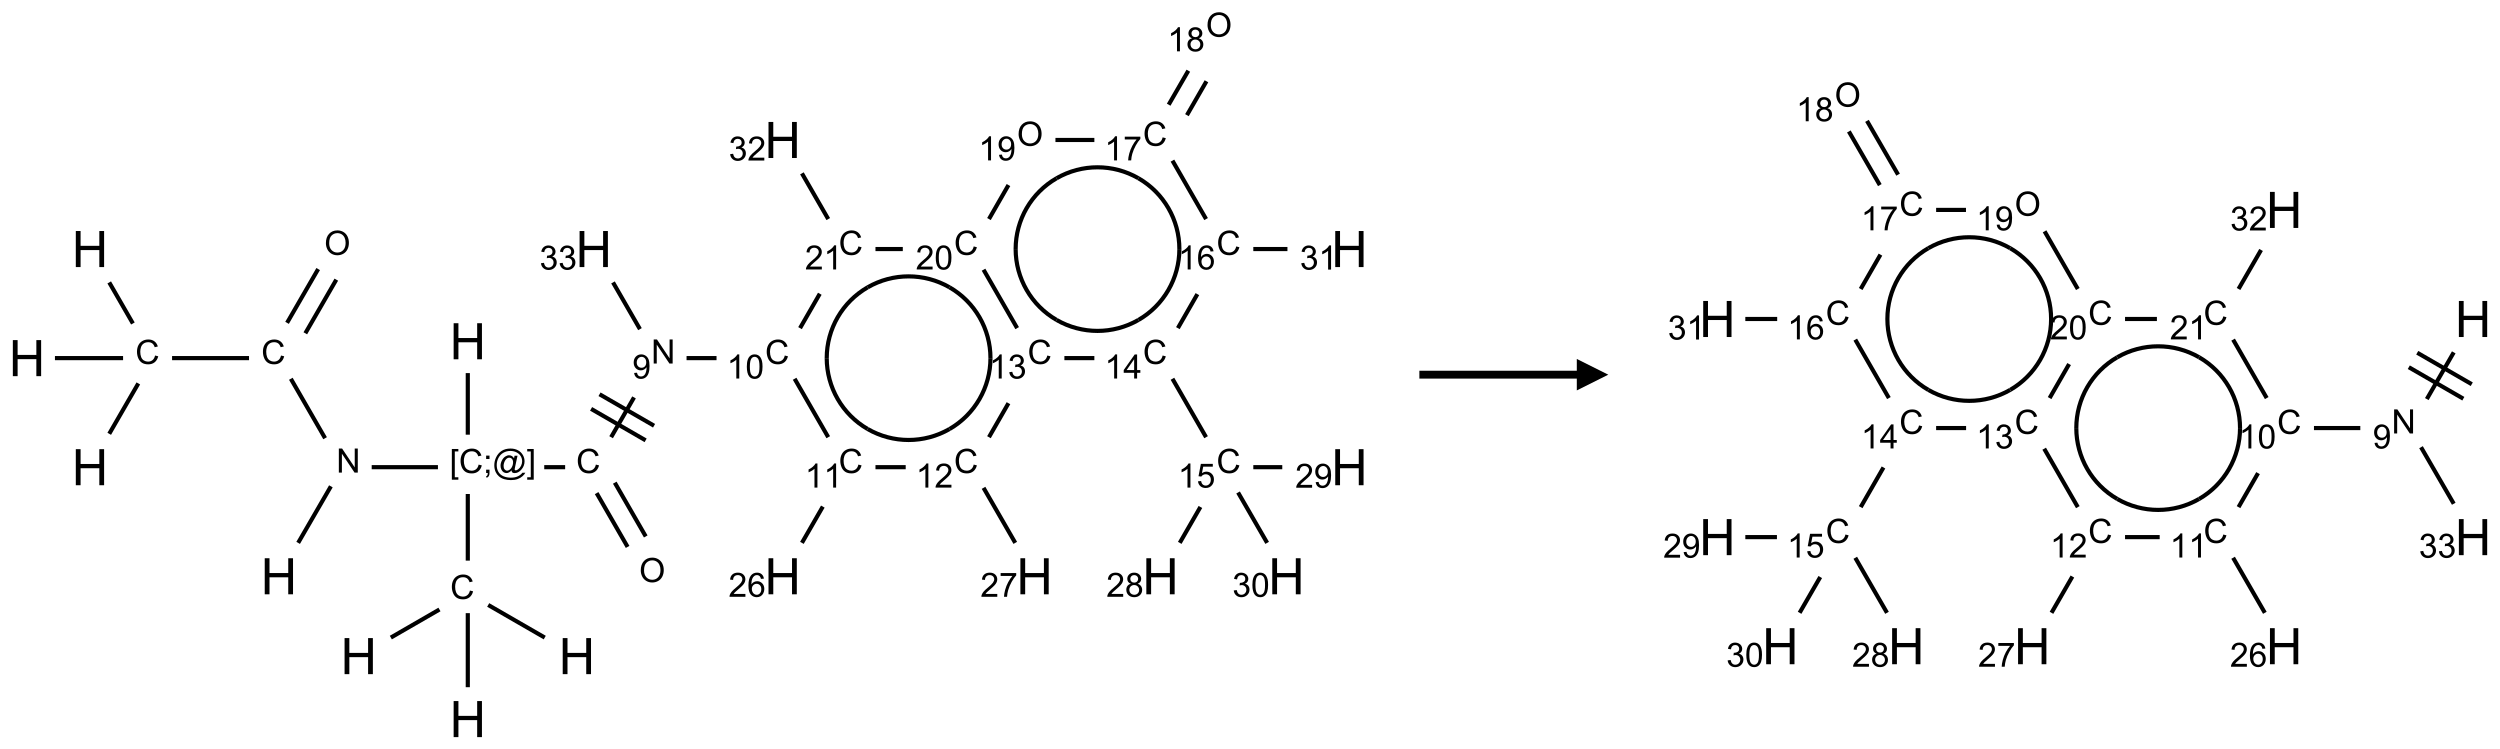 <?xml version="1.0" encoding="UTF-8"?>
<svg xmlns="http://www.w3.org/2000/svg" xmlns:xlink="http://www.w3.org/1999/xlink" width="794" height="238" viewBox="0 0 794 238">
<defs>
<g>
<g id="glyph-0-0">
<path d="M 2 0 L 2 -10 L 10 -10 L 10 0 Z M 2.25 -0.25 L 9.75 -0.25 L 9.75 -9.75 L 2.25 -9.75 Z M 2.25 -0.25 "/>
</g>
<g id="glyph-0-1">
<path d="M 1.281 0 L 1.281 -11.453 L 2.797 -11.453 L 2.797 -6.75 L 8.75 -6.75 L 8.75 -11.453 L 10.266 -11.453 L 10.266 0 L 8.75 0 L 8.75 -5.398 L 2.797 -5.398 L 2.797 0 Z M 1.281 0 "/>
</g>
<g id="glyph-1-0">
<path d="M 1.332 0 L 1.332 -6.668 L 6.668 -6.668 L 6.668 0 Z M 1.5 -0.168 L 6.5 -0.168 L 6.5 -6.5 L 1.5 -6.5 Z M 1.5 -0.168 "/>
</g>
<g id="glyph-1-1">
<path d="M 0.812 0 L 0.812 -7.637 L 1.848 -7.637 L 5.859 -1.641 L 5.859 -7.637 L 6.828 -7.637 L 6.828 0 L 5.793 0 L 1.781 -6 L 1.781 0 Z M 0.812 0 "/>
</g>
<g id="glyph-1-2">
<path d="M 6.27 -2.676 L 7.281 -2.422 C 7.07 -1.594 6.688 -0.961 6.137 -0.523 C 5.586 -0.086 4.914 0.129 4.121 0.129 C 3.297 0.129 2.629 -0.039 2.113 -0.371 C 1.598 -0.707 1.203 -1.191 0.934 -1.828 C 0.664 -2.465 0.531 -3.145 0.531 -3.875 C 0.531 -4.672 0.684 -5.363 0.988 -5.957 C 1.293 -6.547 1.723 -6.996 2.285 -7.305 C 2.844 -7.613 3.461 -7.766 4.137 -7.766 C 4.898 -7.766 5.543 -7.57 6.062 -7.184 C 6.582 -6.793 6.945 -6.246 7.152 -5.543 L 6.156 -5.309 C 5.98 -5.863 5.723 -6.266 5.387 -6.52 C 5.051 -6.773 4.625 -6.902 4.113 -6.902 C 3.527 -6.902 3.039 -6.762 2.645 -6.48 C 2.25 -6.199 1.973 -5.82 1.812 -5.348 C 1.652 -4.871 1.574 -4.383 1.574 -3.879 C 1.574 -3.23 1.668 -2.664 1.855 -2.18 C 2.047 -1.695 2.34 -1.332 2.738 -1.094 C 3.137 -0.855 3.57 -0.734 4.035 -0.734 C 4.602 -0.734 5.082 -0.898 5.473 -1.223 C 5.867 -1.551 6.133 -2.035 6.27 -2.676 Z M 6.27 -2.676 "/>
</g>
<g id="glyph-1-3">
<path d="M 0.516 -3.719 C 0.516 -4.984 0.855 -5.977 1.535 -6.695 C 2.215 -7.414 3.094 -7.77 4.172 -7.77 C 4.875 -7.77 5.512 -7.602 6.078 -7.266 C 6.645 -6.93 7.074 -6.461 7.371 -5.855 C 7.668 -5.254 7.816 -4.57 7.816 -3.809 C 7.816 -3.035 7.66 -2.34 7.348 -1.73 C 7.035 -1.117 6.594 -0.656 6.02 -0.34 C 5.449 -0.027 4.828 0.129 4.168 0.129 C 3.449 0.129 2.805 -0.043 2.238 -0.391 C 1.672 -0.738 1.246 -1.211 0.953 -1.812 C 0.66 -2.414 0.516 -3.047 0.516 -3.719 Z M 1.559 -3.703 C 1.559 -2.781 1.805 -2.059 2.301 -1.527 C 2.793 -1 3.414 -0.734 4.16 -0.734 C 4.922 -0.734 5.547 -1 6.039 -1.535 C 6.531 -2.07 6.777 -2.828 6.777 -3.812 C 6.777 -4.434 6.672 -4.977 6.461 -5.441 C 6.25 -5.902 5.945 -6.262 5.539 -6.52 C 5.133 -6.773 4.68 -6.902 4.176 -6.902 C 3.461 -6.902 2.848 -6.656 2.332 -6.164 C 1.816 -5.672 1.559 -4.852 1.559 -3.703 Z M 1.559 -3.703 "/>
</g>
<g id="glyph-1-4">
<path d="M 0.723 2.121 L 0.723 -7.637 L 2.793 -7.637 L 2.793 -6.859 L 1.66 -6.859 L 1.66 1.344 L 2.793 1.344 L 2.793 2.121 Z M 0.723 2.121 "/>
</g>
<g id="glyph-1-5">
<path d="M 0.949 -4.465 L 0.949 -5.531 L 2.016 -5.531 L 2.016 -4.465 Z M 0.949 0 L 0.949 -1.066 L 2.016 -1.066 L 2.016 0 C 2.016 0.391 1.945 0.711 1.809 0.949 C 1.668 1.191 1.449 1.379 1.145 1.512 L 0.887 1.109 C 1.082 1.023 1.23 0.895 1.324 0.727 C 1.418 0.559 1.469 0.316 1.48 0 Z M 0.949 0 "/>
</g>
<g id="glyph-1-6">
<path d="M 6.047 -0.848 C 5.82 -0.59 5.57 -0.379 5.289 -0.223 C 5.008 -0.062 4.73 0.016 4.449 0.016 C 4.141 0.016 3.84 -0.074 3.547 -0.254 C 3.254 -0.434 3.02 -0.715 2.836 -1.09 C 2.652 -1.465 2.562 -1.875 2.562 -2.324 C 2.562 -2.875 2.703 -3.43 2.988 -3.98 C 3.27 -4.535 3.621 -4.953 4.043 -5.23 C 4.461 -5.508 4.871 -5.645 5.266 -5.645 C 5.566 -5.645 5.855 -5.566 6.129 -5.41 C 6.402 -5.25 6.641 -5.012 6.84 -4.688 L 7.016 -5.496 L 7.949 -5.496 L 7.199 -2 C 7.094 -1.516 7.043 -1.246 7.043 -1.191 C 7.043 -1.098 7.078 -1.02 7.148 -0.949 C 7.219 -0.883 7.305 -0.848 7.406 -0.848 C 7.59 -0.848 7.832 -0.953 8.129 -1.168 C 8.527 -1.445 8.84 -1.816 9.07 -2.285 C 9.301 -2.75 9.418 -3.234 9.418 -3.73 C 9.418 -4.309 9.27 -4.852 8.973 -5.355 C 8.676 -5.859 8.23 -6.262 7.645 -6.562 C 7.055 -6.863 6.406 -7.016 5.691 -7.016 C 4.879 -7.016 4.137 -6.824 3.465 -6.445 C 2.793 -6.066 2.273 -5.52 1.902 -4.809 C 1.535 -4.098 1.348 -3.34 1.348 -2.527 C 1.348 -1.676 1.535 -0.941 1.902 -0.328 C 2.273 0.285 2.809 0.742 3.508 1.035 C 4.207 1.328 4.984 1.473 5.832 1.473 C 6.742 1.473 7.504 1.32 8.121 1.016 C 8.734 0.711 9.195 0.34 9.5 -0.098 L 10.441 -0.098 C 10.266 0.266 9.961 0.637 9.531 1.016 C 9.102 1.395 8.59 1.695 7.996 1.914 C 7.402 2.133 6.688 2.246 5.848 2.246 C 5.078 2.246 4.367 2.145 3.715 1.949 C 3.066 1.75 2.512 1.453 2.051 1.055 C 1.594 0.656 1.25 0.199 1.016 -0.316 C 0.723 -0.973 0.578 -1.684 0.578 -2.441 C 0.578 -3.289 0.75 -4.098 1.098 -4.863 C 1.523 -5.805 2.125 -6.527 2.902 -7.027 C 3.684 -7.527 4.629 -7.777 5.738 -7.777 C 6.602 -7.777 7.375 -7.602 8.059 -7.246 C 8.746 -6.895 9.285 -6.371 9.684 -5.672 C 10.02 -5.07 10.188 -4.418 10.188 -3.715 C 10.188 -2.707 9.832 -1.812 9.125 -1.031 C 8.492 -0.328 7.801 0.02 7.051 0.02 C 6.812 0.02 6.617 -0.016 6.473 -0.09 C 6.324 -0.16 6.215 -0.266 6.145 -0.402 C 6.102 -0.488 6.066 -0.637 6.047 -0.848 Z M 3.527 -2.262 C 3.527 -1.785 3.641 -1.414 3.863 -1.152 C 4.09 -0.887 4.348 -0.754 4.641 -0.754 C 4.836 -0.754 5.039 -0.812 5.254 -0.93 C 5.469 -1.047 5.676 -1.219 5.871 -1.449 C 6.066 -1.676 6.23 -1.969 6.355 -2.32 C 6.48 -2.672 6.543 -3.027 6.543 -3.379 C 6.543 -3.852 6.426 -4.219 6.191 -4.48 C 5.957 -4.738 5.672 -4.871 5.332 -4.871 C 5.109 -4.871 4.902 -4.812 4.707 -4.699 C 4.512 -4.586 4.32 -4.406 4.137 -4.156 C 3.953 -3.906 3.805 -3.602 3.691 -3.246 C 3.582 -2.887 3.527 -2.559 3.527 -2.262 Z M 3.527 -2.262 "/>
</g>
<g id="glyph-1-7">
<path d="M 2.27 2.121 L 0.203 2.121 L 0.203 1.344 L 1.332 1.344 L 1.332 -6.859 L 0.203 -6.859 L 0.203 -7.637 L 2.27 -7.637 Z M 2.27 2.121 "/>
</g>
<g id="glyph-1-8">
<path d="M 0.582 -1.766 L 1.484 -1.848 C 1.562 -1.426 1.707 -1.117 1.922 -0.926 C 2.137 -0.734 2.414 -0.641 2.75 -0.641 C 3.039 -0.641 3.289 -0.707 3.508 -0.84 C 3.727 -0.973 3.902 -1.148 4.043 -1.367 C 4.18 -1.586 4.297 -1.887 4.391 -2.262 C 4.484 -2.637 4.531 -3.016 4.531 -3.406 C 4.531 -3.449 4.531 -3.512 4.527 -3.594 C 4.34 -3.297 4.082 -3.055 3.758 -2.867 C 3.434 -2.68 3.082 -2.59 2.703 -2.59 C 2.07 -2.59 1.535 -2.816 1.098 -3.277 C 0.66 -3.734 0.441 -4.34 0.441 -5.09 C 0.441 -5.863 0.672 -6.484 1.129 -6.957 C 1.586 -7.43 2.156 -7.668 2.844 -7.668 C 3.34 -7.668 3.793 -7.531 4.207 -7.266 C 4.617 -7 4.93 -6.617 5.145 -6.121 C 5.355 -5.629 5.465 -4.91 5.465 -3.973 C 5.465 -2.996 5.359 -2.223 5.145 -1.645 C 4.934 -1.066 4.617 -0.625 4.199 -0.324 C 3.781 -0.02 3.293 0.129 2.73 0.129 C 2.133 0.129 1.645 -0.035 1.266 -0.367 C 0.887 -0.699 0.66 -1.164 0.582 -1.766 Z M 4.422 -5.137 C 4.422 -5.676 4.277 -6.102 3.992 -6.418 C 3.707 -6.734 3.359 -6.891 2.957 -6.891 C 2.543 -6.891 2.18 -6.719 1.871 -6.379 C 1.562 -6.039 1.406 -5.598 1.406 -5.059 C 1.406 -4.57 1.555 -4.176 1.848 -3.871 C 2.141 -3.566 2.5 -3.418 2.934 -3.418 C 3.367 -3.418 3.723 -3.57 4.004 -3.871 C 4.281 -4.176 4.422 -4.598 4.422 -5.137 Z M 4.422 -5.137 "/>
</g>
<g id="glyph-1-9">
<path d="M 3.973 0 L 3.035 0 L 3.035 -5.973 C 2.809 -5.758 2.516 -5.543 2.148 -5.328 C 1.781 -5.113 1.453 -4.953 1.16 -4.844 L 1.16 -5.75 C 1.684 -5.996 2.145 -6.297 2.535 -6.645 C 2.93 -6.996 3.207 -7.336 3.371 -7.668 L 3.973 -7.668 Z M 3.973 0 "/>
</g>
<g id="glyph-1-10">
<path d="M 0.441 -3.766 C 0.441 -4.668 0.535 -5.395 0.723 -5.945 C 0.906 -6.496 1.184 -6.922 1.551 -7.219 C 1.918 -7.516 2.375 -7.668 2.934 -7.668 C 3.344 -7.668 3.703 -7.586 4.012 -7.418 C 4.32 -7.254 4.574 -7.016 4.777 -6.707 C 4.977 -6.395 5.137 -6.016 5.25 -5.57 C 5.363 -5.125 5.422 -4.523 5.422 -3.766 C 5.422 -2.871 5.328 -2.148 5.145 -1.598 C 4.961 -1.047 4.688 -0.621 4.32 -0.32 C 3.953 -0.02 3.492 0.129 2.934 0.129 C 2.195 0.129 1.617 -0.133 1.199 -0.66 C 0.695 -1.297 0.441 -2.332 0.441 -3.766 Z M 1.406 -3.766 C 1.406 -2.512 1.555 -1.68 1.848 -1.262 C 2.141 -0.848 2.5 -0.641 2.934 -0.641 C 3.363 -0.641 3.727 -0.848 4.02 -1.266 C 4.312 -1.684 4.457 -2.516 4.457 -3.766 C 4.457 -5.023 4.312 -5.859 4.02 -6.27 C 3.727 -6.684 3.359 -6.891 2.922 -6.891 C 2.492 -6.891 2.148 -6.707 1.891 -6.344 C 1.566 -5.879 1.406 -5.02 1.406 -3.766 Z M 1.406 -3.766 "/>
</g>
<g id="glyph-1-11">
<path d="M 5.371 -0.902 L 5.371 0 L 0.324 0 C 0.316 -0.227 0.352 -0.441 0.434 -0.652 C 0.562 -0.996 0.766 -1.332 1.051 -1.668 C 1.332 -2 1.742 -2.387 2.277 -2.824 C 3.105 -3.504 3.668 -4.043 3.957 -4.441 C 4.25 -4.84 4.395 -5.215 4.395 -5.566 C 4.395 -5.938 4.262 -6.254 3.996 -6.508 C 3.73 -6.762 3.387 -6.891 2.957 -6.891 C 2.508 -6.891 2.145 -6.754 1.875 -6.484 C 1.605 -6.215 1.469 -5.84 1.465 -5.359 L 0.5 -5.457 C 0.566 -6.176 0.812 -6.727 1.246 -7.102 C 1.676 -7.477 2.254 -7.668 2.98 -7.668 C 3.711 -7.668 4.293 -7.465 4.719 -7.059 C 5.145 -6.652 5.359 -6.148 5.359 -5.547 C 5.359 -5.242 5.297 -4.941 5.172 -4.645 C 5.047 -4.352 4.84 -4.039 4.551 -3.715 C 4.262 -3.387 3.777 -2.938 3.105 -2.371 C 2.543 -1.898 2.18 -1.578 2.02 -1.41 C 1.859 -1.242 1.73 -1.07 1.625 -0.902 Z M 5.371 -0.902 "/>
</g>
<g id="glyph-1-12">
<path d="M 5.309 -5.766 L 4.375 -5.691 C 4.293 -6.059 4.172 -6.328 4.02 -6.496 C 3.766 -6.762 3.453 -6.895 3.082 -6.895 C 2.785 -6.895 2.523 -6.812 2.297 -6.645 C 2 -6.43 1.77 -6.117 1.598 -5.703 C 1.43 -5.289 1.34 -4.703 1.332 -3.938 C 1.559 -4.281 1.836 -4.535 2.16 -4.703 C 2.488 -4.871 2.828 -4.953 3.188 -4.953 C 3.812 -4.953 4.344 -4.723 4.785 -4.262 C 5.223 -3.801 5.441 -3.207 5.441 -2.48 C 5.441 -2 5.34 -1.555 5.133 -1.145 C 4.926 -0.73 4.641 -0.418 4.281 -0.199 C 3.922 0.02 3.512 0.129 3.051 0.129 C 2.27 0.129 1.633 -0.156 1.141 -0.73 C 0.648 -1.305 0.402 -2.254 0.402 -3.574 C 0.402 -5.051 0.672 -6.121 1.219 -6.793 C 1.695 -7.375 2.336 -7.668 3.141 -7.668 C 3.742 -7.668 4.234 -7.5 4.617 -7.16 C 5 -6.824 5.23 -6.359 5.309 -5.766 Z M 1.48 -2.473 C 1.48 -2.152 1.547 -1.844 1.684 -1.547 C 1.82 -1.25 2.016 -1.027 2.262 -0.871 C 2.508 -0.719 2.766 -0.641 3.035 -0.641 C 3.434 -0.641 3.773 -0.801 4.059 -1.121 C 4.344 -1.441 4.484 -1.875 4.484 -2.422 C 4.484 -2.949 4.344 -3.367 4.062 -3.668 C 3.781 -3.973 3.426 -4.125 3 -4.125 C 2.578 -4.125 2.219 -3.973 1.922 -3.668 C 1.625 -3.363 1.48 -2.969 1.48 -2.473 Z M 1.48 -2.473 "/>
</g>
<g id="glyph-1-13">
<path d="M 0.504 -6.637 L 0.504 -7.535 L 5.449 -7.535 L 5.449 -6.809 C 4.961 -6.289 4.48 -5.602 4.004 -4.746 C 3.527 -3.887 3.156 -3.004 2.895 -2.098 C 2.707 -1.461 2.59 -0.762 2.535 0 L 1.574 0 C 1.582 -0.602 1.703 -1.328 1.926 -2.176 C 2.152 -3.027 2.477 -3.848 2.898 -4.637 C 3.32 -5.426 3.77 -6.094 4.246 -6.637 Z M 0.504 -6.637 "/>
</g>
<g id="glyph-1-14">
<path d="M 0.449 -2.016 L 1.387 -2.141 C 1.492 -1.609 1.676 -1.227 1.934 -0.992 C 2.191 -0.758 2.508 -0.641 2.879 -0.641 C 3.32 -0.641 3.695 -0.793 3.996 -1.098 C 4.301 -1.402 4.453 -1.781 4.453 -2.234 C 4.453 -2.664 4.312 -3.02 4.031 -3.301 C 3.75 -3.578 3.391 -3.719 2.957 -3.719 C 2.781 -3.719 2.562 -3.684 2.297 -3.613 L 2.402 -4.438 C 2.465 -4.43 2.516 -4.426 2.551 -4.426 C 2.949 -4.426 3.312 -4.531 3.629 -4.738 C 3.949 -4.949 4.109 -5.27 4.109 -5.703 C 4.109 -6.047 3.992 -6.332 3.762 -6.559 C 3.527 -6.785 3.227 -6.895 2.859 -6.895 C 2.496 -6.895 2.191 -6.781 1.949 -6.551 C 1.707 -6.324 1.547 -5.98 1.48 -5.52 L 0.543 -5.688 C 0.656 -6.316 0.918 -6.805 1.324 -7.148 C 1.73 -7.492 2.234 -7.668 2.84 -7.668 C 3.254 -7.668 3.641 -7.578 3.988 -7.398 C 4.34 -7.219 4.609 -6.977 4.793 -6.668 C 4.98 -6.359 5.074 -6.031 5.074 -5.684 C 5.074 -5.352 4.984 -5.051 4.809 -4.781 C 4.629 -4.512 4.367 -4.297 4.02 -4.137 C 4.473 -4.031 4.824 -3.816 5.074 -3.488 C 5.324 -3.16 5.449 -2.75 5.449 -2.254 C 5.449 -1.59 5.203 -1.023 4.719 -0.559 C 4.234 -0.098 3.617 0.137 2.875 0.137 C 2.203 0.137 1.648 -0.062 1.207 -0.465 C 0.762 -0.863 0.512 -1.379 0.449 -2.016 Z M 0.449 -2.016 "/>
</g>
<g id="glyph-1-15">
<path d="M 3.449 0 L 3.449 -1.828 L 0.137 -1.828 L 0.137 -2.688 L 3.621 -7.637 L 4.387 -7.637 L 4.387 -2.688 L 5.418 -2.688 L 5.418 -1.828 L 4.387 -1.828 L 4.387 0 Z M 3.449 -2.688 L 3.449 -6.129 L 1.059 -2.688 Z M 3.449 -2.688 "/>
</g>
<g id="glyph-1-16">
<path d="M 0.441 -2 L 1.426 -2.082 C 1.5 -1.605 1.668 -1.242 1.934 -1.004 C 2.199 -0.762 2.52 -0.641 2.895 -0.641 C 3.348 -0.641 3.73 -0.812 4.043 -1.152 C 4.355 -1.492 4.512 -1.941 4.512 -2.504 C 4.512 -3.039 4.359 -3.461 4.059 -3.77 C 3.758 -4.078 3.367 -4.234 2.879 -4.234 C 2.578 -4.234 2.305 -4.164 2.062 -4.027 C 1.82 -3.891 1.629 -3.715 1.488 -3.496 L 0.609 -3.609 L 1.348 -7.531 L 5.145 -7.531 L 5.145 -6.637 L 2.098 -6.637 L 1.688 -4.582 C 2.145 -4.902 2.625 -5.062 3.129 -5.062 C 3.797 -5.062 4.359 -4.832 4.816 -4.371 C 5.277 -3.91 5.504 -3.312 5.504 -2.59 C 5.504 -1.898 5.305 -1.301 4.902 -0.797 C 4.41 -0.18 3.742 0.129 2.895 0.129 C 2.199 0.129 1.633 -0.062 1.195 -0.453 C 0.758 -0.844 0.504 -1.359 0.441 -2 Z M 0.441 -2 "/>
</g>
<g id="glyph-1-17">
<path d="M 1.887 -4.141 C 1.496 -4.281 1.207 -4.484 1.02 -4.75 C 0.832 -5.016 0.738 -5.328 0.738 -5.699 C 0.738 -6.254 0.938 -6.719 1.34 -7.098 C 1.738 -7.477 2.27 -7.668 2.934 -7.668 C 3.598 -7.668 4.137 -7.473 4.543 -7.086 C 4.949 -6.699 5.152 -6.227 5.152 -5.672 C 5.152 -5.316 5.059 -5.008 4.871 -4.746 C 4.688 -4.484 4.406 -4.281 4.027 -4.141 C 4.496 -3.988 4.852 -3.742 5.098 -3.402 C 5.34 -3.062 5.465 -2.656 5.465 -2.184 C 5.465 -1.531 5.234 -0.98 4.77 -0.535 C 4.309 -0.09 3.703 0.129 2.949 0.129 C 2.195 0.129 1.586 -0.094 1.125 -0.539 C 0.664 -0.984 0.434 -1.543 0.434 -2.207 C 0.434 -2.703 0.559 -3.121 0.809 -3.457 C 1.062 -3.793 1.422 -4.02 1.887 -4.141 Z M 1.699 -5.73 C 1.699 -5.367 1.812 -5.074 2.047 -4.844 C 2.281 -4.613 2.582 -4.5 2.953 -4.5 C 3.312 -4.5 3.609 -4.613 3.84 -4.84 C 4.07 -5.066 4.188 -5.348 4.188 -5.676 C 4.188 -6.02 4.07 -6.309 3.832 -6.543 C 3.594 -6.777 3.297 -6.895 2.941 -6.895 C 2.586 -6.895 2.289 -6.781 2.051 -6.551 C 1.816 -6.324 1.699 -6.047 1.699 -5.73 Z M 1.395 -2.203 C 1.395 -1.938 1.461 -1.676 1.586 -1.426 C 1.711 -1.176 1.902 -0.984 2.152 -0.848 C 2.402 -0.711 2.672 -0.641 2.957 -0.641 C 3.406 -0.641 3.777 -0.785 4.066 -1.074 C 4.359 -1.363 4.504 -1.727 4.504 -2.172 C 4.504 -2.625 4.355 -2.996 4.055 -3.293 C 3.754 -3.586 3.379 -3.734 2.926 -3.734 C 2.484 -3.734 2.121 -3.59 1.832 -3.297 C 1.543 -3.004 1.395 -2.641 1.395 -2.203 Z M 1.395 -2.203 "/>
</g>
</g>
</defs>
<path fill="none" stroke-width="0.033" stroke-linecap="butt" stroke-linejoin="miter" stroke="rgb(0%, 0%, 0%)" stroke-opacity="1" stroke-miterlimit="10" d="M 2.153 4.065 L 2.413 3.616 " transform="matrix(40, 0, 0, 40, 8.57, 9.816)"/>
<path fill="none" stroke-width="0.033" stroke-linecap="butt" stroke-linejoin="miter" stroke="rgb(0%, 0%, 0%)" stroke-opacity="1" stroke-miterlimit="10" d="M 2.367 3.234 L 2.095 2.762 " transform="matrix(40, 0, 0, 40, 8.57, 9.816)"/>
<path fill="none" stroke-width="0.033" stroke-linecap="butt" stroke-linejoin="miter" stroke="rgb(0%, 0%, 0%)" stroke-opacity="1" stroke-miterlimit="10" d="M 2.21 2.401 L 2.456 1.975 " transform="matrix(40, 0, 0, 40, 8.57, 9.816)"/>
<path fill="none" stroke-width="0.033" stroke-linecap="butt" stroke-linejoin="miter" stroke="rgb(0%, 0%, 0%)" stroke-opacity="1" stroke-miterlimit="10" d="M 2.065 2.318 L 2.312 1.891 " transform="matrix(40, 0, 0, 40, 8.57, 9.816)"/>
<path fill="none" stroke-width="0.033" stroke-linecap="butt" stroke-linejoin="miter" stroke="rgb(0%, 0%, 0%)" stroke-opacity="1" stroke-miterlimit="10" d="M 1.763 2.598 L 1.152 2.598 " transform="matrix(40, 0, 0, 40, 8.57, 9.816)"/>
<path fill="none" stroke-width="0.033" stroke-linecap="butt" stroke-linejoin="miter" stroke="rgb(0%, 0%, 0%)" stroke-opacity="1" stroke-miterlimit="10" d="M 0.884 2.799 L 0.653 3.199 " transform="matrix(40, 0, 0, 40, 8.57, 9.816)"/>
<path fill="none" stroke-width="0.033" stroke-linecap="butt" stroke-linejoin="miter" stroke="rgb(0%, 0%, 0%)" stroke-opacity="1" stroke-miterlimit="10" d="M 0.841 2.323 L 0.653 1.997 " transform="matrix(40, 0, 0, 40, 8.57, 9.816)"/>
<path fill="none" stroke-width="0.033" stroke-linecap="butt" stroke-linejoin="miter" stroke="rgb(0%, 0%, 0%)" stroke-opacity="1" stroke-miterlimit="10" d="M 0.763 2.598 L 0.222 2.598 " transform="matrix(40, 0, 0, 40, 8.57, 9.816)"/>
<path fill="none" stroke-width="0.033" stroke-linecap="butt" stroke-linejoin="miter" stroke="rgb(0%, 0%, 0%)" stroke-opacity="1" stroke-miterlimit="10" d="M 2.737 3.464 L 3.263 3.464 " transform="matrix(40, 0, 0, 40, 8.57, 9.816)"/>
<path fill="none" stroke-width="0.033" stroke-linecap="butt" stroke-linejoin="miter" stroke="rgb(0%, 0%, 0%)" stroke-opacity="1" stroke-miterlimit="10" d="M 3.5 3.206 L 3.5 2.717 " transform="matrix(40, 0, 0, 40, 8.57, 9.816)"/>
<path fill="none" stroke-width="0.033" stroke-linecap="butt" stroke-linejoin="miter" stroke="rgb(0%, 0%, 0%)" stroke-opacity="1" stroke-miterlimit="10" d="M 4.107 3.464 L 4.273 3.464 " transform="matrix(40, 0, 0, 40, 8.57, 9.816)"/>
<path fill="none" stroke-width="0.033" stroke-linecap="butt" stroke-linejoin="miter" stroke="rgb(0%, 0%, 0%)" stroke-opacity="1" stroke-miterlimit="10" d="M 4.523 3.67 L 4.769 4.097 " transform="matrix(40, 0, 0, 40, 8.57, 9.816)"/>
<path fill="none" stroke-width="0.033" stroke-linecap="butt" stroke-linejoin="miter" stroke="rgb(0%, 0%, 0%)" stroke-opacity="1" stroke-miterlimit="10" d="M 4.667 3.587 L 4.913 4.014 " transform="matrix(40, 0, 0, 40, 8.57, 9.816)"/>
<path fill="none" stroke-width="0.033" stroke-linecap="butt" stroke-linejoin="miter" stroke="rgb(0%, 0%, 0%)" stroke-opacity="1" stroke-miterlimit="10" d="M 4.638 3.226 L 4.82 2.91 " transform="matrix(40, 0, 0, 40, 8.57, 9.816)"/>
<path fill="none" stroke-width="0.033" stroke-linecap="butt" stroke-linejoin="miter" stroke="rgb(0%, 0%, 0%)" stroke-opacity="1" stroke-miterlimit="10" d="M 4.979 3.135 L 4.546 2.885 " transform="matrix(40, 0, 0, 40, 8.57, 9.816)"/>
<path fill="none" stroke-width="0.033" stroke-linecap="butt" stroke-linejoin="miter" stroke="rgb(0%, 0%, 0%)" stroke-opacity="1" stroke-miterlimit="10" d="M 4.912 3.251 L 4.479 3.001 " transform="matrix(40, 0, 0, 40, 8.57, 9.816)"/>
<path fill="none" stroke-width="0.033" stroke-linecap="butt" stroke-linejoin="miter" stroke="rgb(0%, 0%, 0%)" stroke-opacity="1" stroke-miterlimit="10" d="M 5.237 2.598 L 5.475 2.598 " transform="matrix(40, 0, 0, 40, 8.57, 9.816)"/>
<path fill="none" stroke-width="0.033" stroke-linecap="butt" stroke-linejoin="miter" stroke="rgb(0%, 0%, 0%)" stroke-opacity="1" stroke-miterlimit="10" d="M 6.095 2.762 L 6.362 3.226 " transform="matrix(40, 0, 0, 40, 8.57, 9.816)"/>
<path fill="none" stroke-width="0.033" stroke-linecap="butt" stroke-linejoin="miter" stroke="rgb(0%, 0%, 0%)" stroke-opacity="1" stroke-miterlimit="10" d="M 6.319 3.777 L 6.153 4.065 " transform="matrix(40, 0, 0, 40, 8.57, 9.816)"/>
<path fill="none" stroke-width="0.033" stroke-linecap="butt" stroke-linejoin="miter" stroke="rgb(0%, 0%, 0%)" stroke-opacity="1" stroke-miterlimit="10" d="M 6.737 3.464 L 6.977 3.464 " transform="matrix(40, 0, 0, 40, 8.57, 9.816)"/>
<path fill="none" stroke-width="0.033" stroke-linecap="butt" stroke-linejoin="miter" stroke="rgb(0%, 0%, 0%)" stroke-opacity="1" stroke-miterlimit="10" d="M 7.595 3.628 L 7.847 4.065 " transform="matrix(40, 0, 0, 40, 8.57, 9.816)"/>
<path fill="none" stroke-width="0.033" stroke-linecap="butt" stroke-linejoin="miter" stroke="rgb(0%, 0%, 0%)" stroke-opacity="1" stroke-miterlimit="10" d="M 7.638 3.226 L 7.793 2.956 " transform="matrix(40, 0, 0, 40, 8.57, 9.816)"/>
<path fill="none" stroke-width="0.033" stroke-linecap="butt" stroke-linejoin="miter" stroke="rgb(0%, 0%, 0%)" stroke-opacity="1" stroke-miterlimit="10" d="M 8.237 2.598 L 8.475 2.598 " transform="matrix(40, 0, 0, 40, 8.57, 9.816)"/>
<path fill="none" stroke-width="0.033" stroke-linecap="butt" stroke-linejoin="miter" stroke="rgb(0%, 0%, 0%)" stroke-opacity="1" stroke-miterlimit="10" d="M 9.095 2.762 L 9.362 3.226 " transform="matrix(40, 0, 0, 40, 8.57, 9.816)"/>
<path fill="none" stroke-width="0.033" stroke-linecap="butt" stroke-linejoin="miter" stroke="rgb(0%, 0%, 0%)" stroke-opacity="1" stroke-miterlimit="10" d="M 9.317 3.78 L 9.153 4.065 " transform="matrix(40, 0, 0, 40, 8.57, 9.816)"/>
<path fill="none" stroke-width="0.033" stroke-linecap="butt" stroke-linejoin="miter" stroke="rgb(0%, 0%, 0%)" stroke-opacity="1" stroke-miterlimit="10" d="M 9.737 3.464 L 9.967 3.464 " transform="matrix(40, 0, 0, 40, 8.57, 9.816)"/>
<path fill="none" stroke-width="0.033" stroke-linecap="butt" stroke-linejoin="miter" stroke="rgb(0%, 0%, 0%)" stroke-opacity="1" stroke-miterlimit="10" d="M 9.616 3.665 L 9.847 4.065 " transform="matrix(40, 0, 0, 40, 8.57, 9.816)"/>
<path fill="none" stroke-width="0.033" stroke-linecap="butt" stroke-linejoin="miter" stroke="rgb(0%, 0%, 0%)" stroke-opacity="1" stroke-miterlimit="10" d="M 9.138 2.36 L 9.293 2.09 " transform="matrix(40, 0, 0, 40, 8.57, 9.816)"/>
<path fill="none" stroke-width="0.033" stroke-linecap="butt" stroke-linejoin="miter" stroke="rgb(0%, 0%, 0%)" stroke-opacity="1" stroke-miterlimit="10" d="M 9.737 1.732 L 10.008 1.732 " transform="matrix(40, 0, 0, 40, 8.57, 9.816)"/>
<path fill="none" stroke-width="0.033" stroke-linecap="butt" stroke-linejoin="miter" stroke="rgb(0%, 0%, 0%)" stroke-opacity="1" stroke-miterlimit="10" d="M 9.362 1.494 L 9.095 1.03 " transform="matrix(40, 0, 0, 40, 8.57, 9.816)"/>
<path fill="none" stroke-width="0.033" stroke-linecap="butt" stroke-linejoin="miter" stroke="rgb(0%, 0%, 0%)" stroke-opacity="1" stroke-miterlimit="10" d="M 9.21 0.669 L 9.365 0.4 " transform="matrix(40, 0, 0, 40, 8.57, 9.816)"/>
<path fill="none" stroke-width="0.033" stroke-linecap="butt" stroke-linejoin="miter" stroke="rgb(0%, 0%, 0%)" stroke-opacity="1" stroke-miterlimit="10" d="M 9.065 0.586 L 9.221 0.316 " transform="matrix(40, 0, 0, 40, 8.57, 9.816)"/>
<path fill="none" stroke-width="0.033" stroke-linecap="butt" stroke-linejoin="miter" stroke="rgb(0%, 0%, 0%)" stroke-opacity="1" stroke-miterlimit="10" d="M 8.475 0.866 L 8.166 0.866 " transform="matrix(40, 0, 0, 40, 8.57, 9.816)"/>
<path fill="none" stroke-width="0.033" stroke-linecap="butt" stroke-linejoin="miter" stroke="rgb(0%, 0%, 0%)" stroke-opacity="1" stroke-miterlimit="10" d="M 7.793 1.224 L 7.638 1.494 " transform="matrix(40, 0, 0, 40, 8.57, 9.816)"/>
<path fill="none" stroke-width="0.033" stroke-linecap="butt" stroke-linejoin="miter" stroke="rgb(0%, 0%, 0%)" stroke-opacity="1" stroke-miterlimit="10" d="M 7.595 1.896 L 7.862 2.36 " transform="matrix(40, 0, 0, 40, 8.57, 9.816)"/>
<path fill="none" stroke-width="0.033" stroke-linecap="butt" stroke-linejoin="miter" stroke="rgb(0%, 0%, 0%)" stroke-opacity="1" stroke-miterlimit="10" d="M 6.954 1.732 L 6.737 1.732 " transform="matrix(40, 0, 0, 40, 8.57, 9.816)"/>
<path fill="none" stroke-width="0.033" stroke-linecap="butt" stroke-linejoin="miter" stroke="rgb(0%, 0%, 0%)" stroke-opacity="1" stroke-miterlimit="10" d="M 6.295 2.087 L 6.138 2.36 " transform="matrix(40, 0, 0, 40, 8.57, 9.816)"/>
<path fill="none" stroke-width="0.033" stroke-linecap="butt" stroke-linejoin="miter" stroke="rgb(0%, 0%, 0%)" stroke-opacity="1" stroke-miterlimit="10" d="M 6.362 1.494 L 6.153 1.131 " transform="matrix(40, 0, 0, 40, 8.57, 9.816)"/>
<path fill="none" stroke-width="0.033" stroke-linecap="butt" stroke-linejoin="miter" stroke="rgb(0%, 0%, 0%)" stroke-opacity="1" stroke-miterlimit="10" d="M 4.867 2.368 L 4.653 1.997 " transform="matrix(40, 0, 0, 40, 8.57, 9.816)"/>
<path fill="none" stroke-width="0.033" stroke-linecap="butt" stroke-linejoin="miter" stroke="rgb(0%, 0%, 0%)" stroke-opacity="1" stroke-miterlimit="10" d="M 3.5 3.677 L 3.5 4.206 " transform="matrix(40, 0, 0, 40, 8.57, 9.816)"/>
<path fill="none" stroke-width="0.033" stroke-linecap="butt" stroke-linejoin="miter" stroke="rgb(0%, 0%, 0%)" stroke-opacity="1" stroke-miterlimit="10" d="M 3.662 4.558 L 4.111 4.817 " transform="matrix(40, 0, 0, 40, 8.57, 9.816)"/>
<path fill="none" stroke-width="0.033" stroke-linecap="butt" stroke-linejoin="miter" stroke="rgb(0%, 0%, 0%)" stroke-opacity="1" stroke-miterlimit="10" d="M 3.275 4.594 L 2.889 4.817 " transform="matrix(40, 0, 0, 40, 8.57, 9.816)"/>
<path fill="none" stroke-width="0.033" stroke-linecap="butt" stroke-linejoin="miter" stroke="rgb(0%, 0%, 0%)" stroke-opacity="1" stroke-miterlimit="10" d="M 3.5 4.623 L 3.5 5.211 " transform="matrix(40, 0, 0, 40, 8.57, 9.816)"/>
<path fill="none" stroke-width="0.033" stroke-linecap="butt" stroke-linejoin="miter" stroke="rgb(0%, 0%, 0%)" stroke-opacity="1" stroke-miterlimit="10" d="M 6.675 3.161 C 6.474 3.045 6.35 2.83 6.35 2.598 " transform="matrix(40, 0, 0, 40, 8.57, 9.816)"/>
<path fill="none" stroke-width="0.033" stroke-linecap="butt" stroke-linejoin="miter" stroke="rgb(0%, 0%, 0%)" stroke-opacity="1" stroke-miterlimit="10" d="M 7.325 3.161 C 7.124 3.277 6.876 3.277 6.675 3.161 " transform="matrix(40, 0, 0, 40, 8.57, 9.816)"/>
<path fill="none" stroke-width="0.033" stroke-linecap="butt" stroke-linejoin="miter" stroke="rgb(0%, 0%, 0%)" stroke-opacity="1" stroke-miterlimit="10" d="M 7.65 2.598 C 7.65 2.83 7.526 3.045 7.325 3.161 " transform="matrix(40, 0, 0, 40, 8.57, 9.816)"/>
<path fill="none" stroke-width="0.033" stroke-linecap="butt" stroke-linejoin="miter" stroke="rgb(0%, 0%, 0%)" stroke-opacity="1" stroke-miterlimit="10" d="M 7.325 2.036 C 7.526 2.152 7.65 2.366 7.65 2.598 " transform="matrix(40, 0, 0, 40, 8.57, 9.816)"/>
<path fill="none" stroke-width="0.033" stroke-linecap="butt" stroke-linejoin="miter" stroke="rgb(0%, 0%, 0%)" stroke-opacity="1" stroke-miterlimit="10" d="M 6.675 2.036 C 6.876 1.92 7.124 1.92 7.325 2.036 " transform="matrix(40, 0, 0, 40, 8.57, 9.816)"/>
<path fill="none" stroke-width="0.033" stroke-linecap="butt" stroke-linejoin="miter" stroke="rgb(0%, 0%, 0%)" stroke-opacity="1" stroke-miterlimit="10" d="M 6.35 2.598 C 6.35 2.366 6.474 2.152 6.675 2.036 " transform="matrix(40, 0, 0, 40, 8.57, 9.816)"/>
<path fill="none" stroke-width="0.033" stroke-linecap="butt" stroke-linejoin="miter" stroke="rgb(0%, 0%, 0%)" stroke-opacity="1" stroke-miterlimit="10" d="M 8.825 2.295 C 8.624 2.411 8.376 2.411 8.175 2.295 " transform="matrix(40, 0, 0, 40, 8.57, 9.816)"/>
<path fill="none" stroke-width="0.033" stroke-linecap="butt" stroke-linejoin="miter" stroke="rgb(0%, 0%, 0%)" stroke-opacity="1" stroke-miterlimit="10" d="M 9.15 1.732 C 9.15 1.964 9.026 2.179 8.825 2.295 " transform="matrix(40, 0, 0, 40, 8.57, 9.816)"/>
<path fill="none" stroke-width="0.033" stroke-linecap="butt" stroke-linejoin="miter" stroke="rgb(0%, 0%, 0%)" stroke-opacity="1" stroke-miterlimit="10" d="M 8.825 1.17 C 9.026 1.286 9.15 1.5 9.15 1.732 " transform="matrix(40, 0, 0, 40, 8.57, 9.816)"/>
<path fill="none" stroke-width="0.033" stroke-linecap="butt" stroke-linejoin="miter" stroke="rgb(0%, 0%, 0%)" stroke-opacity="1" stroke-miterlimit="10" d="M 8.175 1.17 C 8.376 1.054 8.624 1.054 8.825 1.17 " transform="matrix(40, 0, 0, 40, 8.57, 9.816)"/>
<path fill="none" stroke-width="0.033" stroke-linecap="butt" stroke-linejoin="miter" stroke="rgb(0%, 0%, 0%)" stroke-opacity="1" stroke-miterlimit="10" d="M 7.85 1.732 C 7.85 1.5 7.974 1.286 8.175 1.17 " transform="matrix(40, 0, 0, 40, 8.57, 9.816)"/>
<path fill="none" stroke-width="0.033" stroke-linecap="butt" stroke-linejoin="miter" stroke="rgb(0%, 0%, 0%)" stroke-opacity="1" stroke-miterlimit="10" d="M 8.175 2.295 C 7.974 2.179 7.85 1.964 7.85 1.732 " transform="matrix(40, 0, 0, 40, 8.57, 9.816)"/>
<g fill="rgb(0%, 0%, 0%)" fill-opacity="1">
<use xlink:href="#glyph-0-1" x="82.797" y="188.75"/>
</g>
<g fill="rgb(0%, 0%, 0%)" fill-opacity="1">
<use xlink:href="#glyph-1-1" x="106.805" y="150.094"/>
</g>
<g fill="rgb(0%, 0%, 0%)" fill-opacity="1">
<use xlink:href="#glyph-1-2" x="82.977" y="115.586"/>
</g>
<g fill="rgb(0%, 0%, 0%)" fill-opacity="1">
<use xlink:href="#glyph-1-3" x="102.992" y="80.945"/>
</g>
<g fill="rgb(0%, 0%, 0%)" fill-opacity="1">
<use xlink:href="#glyph-1-2" x="42.977" y="115.586"/>
</g>
<g fill="rgb(0%, 0%, 0%)" fill-opacity="1">
<use xlink:href="#glyph-0-1" x="22.797" y="154.109"/>
</g>
<g fill="rgb(0%, 0%, 0%)" fill-opacity="1">
<use xlink:href="#glyph-0-1" x="22.797" y="84.824"/>
</g>
<g fill="rgb(0%, 0%, 0%)" fill-opacity="1">
<use xlink:href="#glyph-0-1" x="2.797" y="119.469"/>
</g>
<g fill="rgb(0%, 0%, 0%)" fill-opacity="1">
<use xlink:href="#glyph-1-4" x="142.781" y="150.234"/>
<use xlink:href="#glyph-1-2" x="145.745" y="150.234"/>
<use xlink:href="#glyph-1-5" x="153.448" y="150.234"/>
<use xlink:href="#glyph-1-6" x="156.411" y="150.234"/>
<use xlink:href="#glyph-1-7" x="167.24" y="150.234"/>
</g>
<g fill="rgb(0%, 0%, 0%)" fill-opacity="1">
<use xlink:href="#glyph-0-1" x="142.797" y="114.109"/>
</g>
<g fill="rgb(0%, 0%, 0%)" fill-opacity="1">
<use xlink:href="#glyph-1-2" x="182.977" y="150.227"/>
</g>
<g fill="rgb(0%, 0%, 0%)" fill-opacity="1">
<use xlink:href="#glyph-1-3" x="202.992" y="184.871"/>
</g>
<g fill="rgb(0%, 0%, 0%)" fill-opacity="1">
<use xlink:href="#glyph-1-1" x="206.805" y="115.453"/>
</g>
<g fill="rgb(0%, 0%, 0%)" fill-opacity="1">
<use xlink:href="#glyph-1-8" x="200.82" y="120.219"/>
</g>
<g fill="rgb(0%, 0%, 0%)" fill-opacity="1">
<use xlink:href="#glyph-1-2" x="242.977" y="115.586"/>
</g>
<g fill="rgb(0%, 0%, 0%)" fill-opacity="1">
<use xlink:href="#glyph-1-9" x="230.82" y="120.219"/>
<use xlink:href="#glyph-1-10" x="236.753" y="120.219"/>
</g>
<g fill="rgb(0%, 0%, 0%)" fill-opacity="1">
<use xlink:href="#glyph-1-2" x="266.352" y="150.227"/>
</g>
<g fill="rgb(0%, 0%, 0%)" fill-opacity="1">
<use xlink:href="#glyph-1-9" x="255.641" y="154.859"/>
<use xlink:href="#glyph-1-9" x="261.573" y="154.859"/>
</g>
<g fill="rgb(0%, 0%, 0%)" fill-opacity="1">
<use xlink:href="#glyph-0-1" x="242.797" y="188.75"/>
</g>
<g fill="rgb(0%, 0%, 0%)" fill-opacity="1">
<use xlink:href="#glyph-1-11" x="231.371" y="189.543"/>
<use xlink:href="#glyph-1-12" x="237.303" y="189.543"/>
</g>
<g fill="rgb(0%, 0%, 0%)" fill-opacity="1">
<use xlink:href="#glyph-1-2" x="302.977" y="150.227"/>
</g>
<g fill="rgb(0%, 0%, 0%)" fill-opacity="1">
<use xlink:href="#glyph-1-9" x="290.871" y="154.859"/>
<use xlink:href="#glyph-1-11" x="296.803" y="154.859"/>
</g>
<g fill="rgb(0%, 0%, 0%)" fill-opacity="1">
<use xlink:href="#glyph-0-1" x="322.797" y="188.75"/>
</g>
<g fill="rgb(0%, 0%, 0%)" fill-opacity="1">
<use xlink:href="#glyph-1-11" x="311.367" y="189.543"/>
<use xlink:href="#glyph-1-13" x="317.299" y="189.543"/>
</g>
<g fill="rgb(0%, 0%, 0%)" fill-opacity="1">
<use xlink:href="#glyph-1-2" x="326.352" y="115.586"/>
</g>
<g fill="rgb(0%, 0%, 0%)" fill-opacity="1">
<use xlink:href="#glyph-1-9" x="314.168" y="120.219"/>
<use xlink:href="#glyph-1-14" x="320.1" y="120.219"/>
</g>
<g fill="rgb(0%, 0%, 0%)" fill-opacity="1">
<use xlink:href="#glyph-1-2" x="362.977" y="115.586"/>
</g>
<g fill="rgb(0%, 0%, 0%)" fill-opacity="1">
<use xlink:href="#glyph-1-9" x="350.824" y="120.219"/>
<use xlink:href="#glyph-1-15" x="356.757" y="120.219"/>
</g>
<g fill="rgb(0%, 0%, 0%)" fill-opacity="1">
<use xlink:href="#glyph-1-2" x="386.352" y="150.227"/>
</g>
<g fill="rgb(0%, 0%, 0%)" fill-opacity="1">
<use xlink:href="#glyph-1-9" x="374.109" y="154.859"/>
<use xlink:href="#glyph-1-16" x="380.042" y="154.859"/>
</g>
<g fill="rgb(0%, 0%, 0%)" fill-opacity="1">
<use xlink:href="#glyph-0-1" x="362.797" y="188.75"/>
</g>
<g fill="rgb(0%, 0%, 0%)" fill-opacity="1">
<use xlink:href="#glyph-1-11" x="351.352" y="189.543"/>
<use xlink:href="#glyph-1-17" x="357.284" y="189.543"/>
</g>
<g fill="rgb(0%, 0%, 0%)" fill-opacity="1">
<use xlink:href="#glyph-0-1" x="422.797" y="154.109"/>
</g>
<g fill="rgb(0%, 0%, 0%)" fill-opacity="1">
<use xlink:href="#glyph-1-11" x="411.352" y="154.898"/>
<use xlink:href="#glyph-1-8" x="417.284" y="154.898"/>
</g>
<g fill="rgb(0%, 0%, 0%)" fill-opacity="1">
<use xlink:href="#glyph-0-1" x="402.797" y="188.75"/>
</g>
<g fill="rgb(0%, 0%, 0%)" fill-opacity="1">
<use xlink:href="#glyph-1-14" x="391.391" y="189.543"/>
<use xlink:href="#glyph-1-10" x="397.323" y="189.543"/>
</g>
<g fill="rgb(0%, 0%, 0%)" fill-opacity="1">
<use xlink:href="#glyph-1-2" x="386.352" y="80.941"/>
</g>
<g fill="rgb(0%, 0%, 0%)" fill-opacity="1">
<use xlink:href="#glyph-1-9" x="374.172" y="85.578"/>
<use xlink:href="#glyph-1-12" x="380.104" y="85.578"/>
</g>
<g fill="rgb(0%, 0%, 0%)" fill-opacity="1">
<use xlink:href="#glyph-0-1" x="422.797" y="84.824"/>
</g>
<g fill="rgb(0%, 0%, 0%)" fill-opacity="1">
<use xlink:href="#glyph-1-14" x="412.84" y="85.617"/>
<use xlink:href="#glyph-1-9" x="418.772" y="85.617"/>
</g>
<g fill="rgb(0%, 0%, 0%)" fill-opacity="1">
<use xlink:href="#glyph-1-2" x="362.977" y="46.301"/>
</g>
<g fill="rgb(0%, 0%, 0%)" fill-opacity="1">
<use xlink:href="#glyph-1-9" x="350.793" y="50.938"/>
<use xlink:href="#glyph-1-13" x="356.725" y="50.938"/>
</g>
<g fill="rgb(0%, 0%, 0%)" fill-opacity="1">
<use xlink:href="#glyph-1-3" x="382.992" y="11.664"/>
</g>
<g fill="rgb(0%, 0%, 0%)" fill-opacity="1">
<use xlink:href="#glyph-1-9" x="370.777" y="16.297"/>
<use xlink:href="#glyph-1-17" x="376.71" y="16.297"/>
</g>
<g fill="rgb(0%, 0%, 0%)" fill-opacity="1">
<use xlink:href="#glyph-1-3" x="322.992" y="46.305"/>
</g>
<g fill="rgb(0%, 0%, 0%)" fill-opacity="1">
<use xlink:href="#glyph-1-9" x="310.777" y="50.938"/>
<use xlink:href="#glyph-1-8" x="316.71" y="50.938"/>
</g>
<g fill="rgb(0%, 0%, 0%)" fill-opacity="1">
<use xlink:href="#glyph-1-2" x="302.977" y="80.941"/>
</g>
<g fill="rgb(0%, 0%, 0%)" fill-opacity="1">
<use xlink:href="#glyph-1-11" x="290.82" y="85.578"/>
<use xlink:href="#glyph-1-10" x="296.753" y="85.578"/>
</g>
<g fill="rgb(0%, 0%, 0%)" fill-opacity="1">
<use xlink:href="#glyph-1-2" x="266.352" y="80.941"/>
</g>
<g fill="rgb(0%, 0%, 0%)" fill-opacity="1">
<use xlink:href="#glyph-1-11" x="255.645" y="85.578"/>
<use xlink:href="#glyph-1-9" x="261.577" y="85.578"/>
</g>
<g fill="rgb(0%, 0%, 0%)" fill-opacity="1">
<use xlink:href="#glyph-0-1" x="242.797" y="50.184"/>
</g>
<g fill="rgb(0%, 0%, 0%)" fill-opacity="1">
<use xlink:href="#glyph-1-14" x="231.441" y="50.977"/>
<use xlink:href="#glyph-1-11" x="237.374" y="50.977"/>
</g>
<g fill="rgb(0%, 0%, 0%)" fill-opacity="1">
<use xlink:href="#glyph-0-1" x="182.797" y="84.824"/>
</g>
<g fill="rgb(0%, 0%, 0%)" fill-opacity="1">
<use xlink:href="#glyph-1-14" x="171.363" y="85.617"/>
<use xlink:href="#glyph-1-14" x="177.296" y="85.617"/>
</g>
<g fill="rgb(0%, 0%, 0%)" fill-opacity="1">
<use xlink:href="#glyph-1-2" x="142.977" y="190.227"/>
</g>
<g fill="rgb(0%, 0%, 0%)" fill-opacity="1">
<use xlink:href="#glyph-0-1" x="177.438" y="214.109"/>
</g>
<g fill="rgb(0%, 0%, 0%)" fill-opacity="1">
<use xlink:href="#glyph-0-1" x="108.156" y="214.109"/>
</g>
<g fill="rgb(0%, 0%, 0%)" fill-opacity="1">
<use xlink:href="#glyph-0-1" x="142.797" y="234.109"/>
</g>
<path fill-rule="nonzero" fill="rgb(0%, 0%, 0%)" fill-opacity="1" d="M 450.793 120.25 L 500.793 120.25 L 500.793 124 L 510.793 119 L 500.793 114 L 500.793 117.75 L 450.793 117.75 "/>
<path fill="none" stroke-width="0.033" stroke-linecap="butt" stroke-linejoin="miter" stroke="rgb(0%, 0%, 0%)" stroke-opacity="1" stroke-miterlimit="10" d="M 5.847 1.997 L 5.633 2.368 " transform="matrix(40, 0, 0, 40, 545.434, 32.029)"/>
<path fill="none" stroke-width="0.033" stroke-linecap="butt" stroke-linejoin="miter" stroke="rgb(0%, 0%, 0%)" stroke-opacity="1" stroke-miterlimit="10" d="M 5.49 2.115 L 5.923 2.365 " transform="matrix(40, 0, 0, 40, 545.434, 32.029)"/>
<path fill="none" stroke-width="0.033" stroke-linecap="butt" stroke-linejoin="miter" stroke="rgb(0%, 0%, 0%)" stroke-opacity="1" stroke-miterlimit="10" d="M 5.557 2 L 5.99 2.25 " transform="matrix(40, 0, 0, 40, 545.434, 32.029)"/>
<path fill="none" stroke-width="0.033" stroke-linecap="butt" stroke-linejoin="miter" stroke="rgb(0%, 0%, 0%)" stroke-opacity="1" stroke-miterlimit="10" d="M 5.105 2.598 L 4.737 2.598 " transform="matrix(40, 0, 0, 40, 545.434, 32.029)"/>
<path fill="none" stroke-width="0.033" stroke-linecap="butt" stroke-linejoin="miter" stroke="rgb(0%, 0%, 0%)" stroke-opacity="1" stroke-miterlimit="10" d="M 4.293 2.956 L 4.138 3.226 " transform="matrix(40, 0, 0, 40, 545.434, 32.029)"/>
<path fill="none" stroke-width="0.033" stroke-linecap="butt" stroke-linejoin="miter" stroke="rgb(0%, 0%, 0%)" stroke-opacity="1" stroke-miterlimit="10" d="M 4.095 3.628 L 4.347 4.065 " transform="matrix(40, 0, 0, 40, 545.434, 32.029)"/>
<path fill="none" stroke-width="0.033" stroke-linecap="butt" stroke-linejoin="miter" stroke="rgb(0%, 0%, 0%)" stroke-opacity="1" stroke-miterlimit="10" d="M 3.512 3.464 L 3.237 3.464 " transform="matrix(40, 0, 0, 40, 545.434, 32.029)"/>
<path fill="none" stroke-width="0.033" stroke-linecap="butt" stroke-linejoin="miter" stroke="rgb(0%, 0%, 0%)" stroke-opacity="1" stroke-miterlimit="10" d="M 2.819 3.777 L 2.653 4.065 " transform="matrix(40, 0, 0, 40, 545.434, 32.029)"/>
<path fill="none" stroke-width="0.033" stroke-linecap="butt" stroke-linejoin="miter" stroke="rgb(0%, 0%, 0%)" stroke-opacity="1" stroke-miterlimit="10" d="M 2.862 3.226 L 2.595 2.762 " transform="matrix(40, 0, 0, 40, 545.434, 32.029)"/>
<path fill="none" stroke-width="0.033" stroke-linecap="butt" stroke-linejoin="miter" stroke="rgb(0%, 0%, 0%)" stroke-opacity="1" stroke-miterlimit="10" d="M 1.975 2.598 L 1.737 2.598 " transform="matrix(40, 0, 0, 40, 545.434, 32.029)"/>
<path fill="none" stroke-width="0.033" stroke-linecap="butt" stroke-linejoin="miter" stroke="rgb(0%, 0%, 0%)" stroke-opacity="1" stroke-miterlimit="10" d="M 1.319 2.911 L 1.138 3.226 " transform="matrix(40, 0, 0, 40, 545.434, 32.029)"/>
<path fill="none" stroke-width="0.033" stroke-linecap="butt" stroke-linejoin="miter" stroke="rgb(0%, 0%, 0%)" stroke-opacity="1" stroke-miterlimit="10" d="M 1.095 3.628 L 1.347 4.065 " transform="matrix(40, 0, 0, 40, 545.434, 32.029)"/>
<path fill="none" stroke-width="0.033" stroke-linecap="butt" stroke-linejoin="miter" stroke="rgb(0%, 0%, 0%)" stroke-opacity="1" stroke-miterlimit="10" d="M 0.473 3.464 L 0.222 3.464 " transform="matrix(40, 0, 0, 40, 545.434, 32.029)"/>
<path fill="none" stroke-width="0.033" stroke-linecap="butt" stroke-linejoin="miter" stroke="rgb(0%, 0%, 0%)" stroke-opacity="1" stroke-miterlimit="10" d="M 0.817 3.781 L 0.653 4.065 " transform="matrix(40, 0, 0, 40, 545.434, 32.029)"/>
<path fill="none" stroke-width="0.033" stroke-linecap="butt" stroke-linejoin="miter" stroke="rgb(0%, 0%, 0%)" stroke-opacity="1" stroke-miterlimit="10" d="M 1.362 2.36 L 1.095 1.896 " transform="matrix(40, 0, 0, 40, 545.434, 32.029)"/>
<path fill="none" stroke-width="0.033" stroke-linecap="butt" stroke-linejoin="miter" stroke="rgb(0%, 0%, 0%)" stroke-opacity="1" stroke-miterlimit="10" d="M 0.475 1.732 L 0.222 1.732 " transform="matrix(40, 0, 0, 40, 545.434, 32.029)"/>
<path fill="none" stroke-width="0.033" stroke-linecap="butt" stroke-linejoin="miter" stroke="rgb(0%, 0%, 0%)" stroke-opacity="1" stroke-miterlimit="10" d="M 1.138 1.494 L 1.295 1.221 " transform="matrix(40, 0, 0, 40, 545.434, 32.029)"/>
<path fill="none" stroke-width="0.033" stroke-linecap="butt" stroke-linejoin="miter" stroke="rgb(0%, 0%, 0%)" stroke-opacity="1" stroke-miterlimit="10" d="M 1.435 0.586 L 1.188 0.159 " transform="matrix(40, 0, 0, 40, 545.434, 32.029)"/>
<path fill="none" stroke-width="0.033" stroke-linecap="butt" stroke-linejoin="miter" stroke="rgb(0%, 0%, 0%)" stroke-opacity="1" stroke-miterlimit="10" d="M 1.29 0.669 L 1.044 0.243 " transform="matrix(40, 0, 0, 40, 545.434, 32.029)"/>
<path fill="none" stroke-width="0.033" stroke-linecap="butt" stroke-linejoin="miter" stroke="rgb(0%, 0%, 0%)" stroke-opacity="1" stroke-miterlimit="10" d="M 1.737 0.866 L 1.974 0.866 " transform="matrix(40, 0, 0, 40, 545.434, 32.029)"/>
<path fill="none" stroke-width="0.033" stroke-linecap="butt" stroke-linejoin="miter" stroke="rgb(0%, 0%, 0%)" stroke-opacity="1" stroke-miterlimit="10" d="M 2.598 1.036 L 2.862 1.494 " transform="matrix(40, 0, 0, 40, 545.434, 32.029)"/>
<path fill="none" stroke-width="0.033" stroke-linecap="butt" stroke-linejoin="miter" stroke="rgb(0%, 0%, 0%)" stroke-opacity="1" stroke-miterlimit="10" d="M 2.793 2.09 L 2.638 2.36 " transform="matrix(40, 0, 0, 40, 545.434, 32.029)"/>
<path fill="none" stroke-width="0.033" stroke-linecap="butt" stroke-linejoin="miter" stroke="rgb(0%, 0%, 0%)" stroke-opacity="1" stroke-miterlimit="10" d="M 3.237 1.732 L 3.49 1.732 " transform="matrix(40, 0, 0, 40, 545.434, 32.029)"/>
<path fill="none" stroke-width="0.033" stroke-linecap="butt" stroke-linejoin="miter" stroke="rgb(0%, 0%, 0%)" stroke-opacity="1" stroke-miterlimit="10" d="M 4.095 1.896 L 4.362 2.36 " transform="matrix(40, 0, 0, 40, 545.434, 32.029)"/>
<path fill="none" stroke-width="0.033" stroke-linecap="butt" stroke-linejoin="miter" stroke="rgb(0%, 0%, 0%)" stroke-opacity="1" stroke-miterlimit="10" d="M 4.138 1.494 L 4.317 1.184 " transform="matrix(40, 0, 0, 40, 545.434, 32.029)"/>
<path fill="none" stroke-width="0.033" stroke-linecap="butt" stroke-linejoin="miter" stroke="rgb(0%, 0%, 0%)" stroke-opacity="1" stroke-miterlimit="10" d="M 5.587 2.75 L 5.847 3.199 " transform="matrix(40, 0, 0, 40, 545.434, 32.029)"/>
<path fill="none" stroke-width="0.033" stroke-linecap="butt" stroke-linejoin="miter" stroke="rgb(0%, 0%, 0%)" stroke-opacity="1" stroke-miterlimit="10" d="M 4.15 2.598 C 4.15 2.83 4.026 3.045 3.825 3.161 " transform="matrix(40, 0, 0, 40, 545.434, 32.029)"/>
<path fill="none" stroke-width="0.033" stroke-linecap="butt" stroke-linejoin="miter" stroke="rgb(0%, 0%, 0%)" stroke-opacity="1" stroke-miterlimit="10" d="M 3.825 2.036 C 4.026 2.152 4.15 2.366 4.15 2.598 " transform="matrix(40, 0, 0, 40, 545.434, 32.029)"/>
<path fill="none" stroke-width="0.033" stroke-linecap="butt" stroke-linejoin="miter" stroke="rgb(0%, 0%, 0%)" stroke-opacity="1" stroke-miterlimit="10" d="M 3.175 2.036 C 3.376 1.92 3.624 1.92 3.825 2.036 " transform="matrix(40, 0, 0, 40, 545.434, 32.029)"/>
<path fill="none" stroke-width="0.033" stroke-linecap="butt" stroke-linejoin="miter" stroke="rgb(0%, 0%, 0%)" stroke-opacity="1" stroke-miterlimit="10" d="M 2.85 2.598 C 2.85 2.366 2.974 2.152 3.175 2.036 " transform="matrix(40, 0, 0, 40, 545.434, 32.029)"/>
<path fill="none" stroke-width="0.033" stroke-linecap="butt" stroke-linejoin="miter" stroke="rgb(0%, 0%, 0%)" stroke-opacity="1" stroke-miterlimit="10" d="M 3.175 3.161 C 2.974 3.045 2.85 2.83 2.85 2.598 " transform="matrix(40, 0, 0, 40, 545.434, 32.029)"/>
<path fill="none" stroke-width="0.033" stroke-linecap="butt" stroke-linejoin="miter" stroke="rgb(0%, 0%, 0%)" stroke-opacity="1" stroke-miterlimit="10" d="M 3.825 3.161 C 3.624 3.277 3.376 3.277 3.175 3.161 " transform="matrix(40, 0, 0, 40, 545.434, 32.029)"/>
<path fill="none" stroke-width="0.033" stroke-linecap="butt" stroke-linejoin="miter" stroke="rgb(0%, 0%, 0%)" stroke-opacity="1" stroke-miterlimit="10" d="M 2.325 2.295 C 2.124 2.411 1.876 2.411 1.675 2.295 " transform="matrix(40, 0, 0, 40, 545.434, 32.029)"/>
<path fill="none" stroke-width="0.033" stroke-linecap="butt" stroke-linejoin="miter" stroke="rgb(0%, 0%, 0%)" stroke-opacity="1" stroke-miterlimit="10" d="M 2.65 1.732 C 2.65 1.964 2.526 2.179 2.325 2.295 " transform="matrix(40, 0, 0, 40, 545.434, 32.029)"/>
<path fill="none" stroke-width="0.033" stroke-linecap="butt" stroke-linejoin="miter" stroke="rgb(0%, 0%, 0%)" stroke-opacity="1" stroke-miterlimit="10" d="M 2.325 1.17 C 2.526 1.286 2.65 1.5 2.65 1.732 " transform="matrix(40, 0, 0, 40, 545.434, 32.029)"/>
<path fill="none" stroke-width="0.033" stroke-linecap="butt" stroke-linejoin="miter" stroke="rgb(0%, 0%, 0%)" stroke-opacity="1" stroke-miterlimit="10" d="M 1.675 1.17 C 1.876 1.054 2.124 1.054 2.325 1.17 " transform="matrix(40, 0, 0, 40, 545.434, 32.029)"/>
<path fill="none" stroke-width="0.033" stroke-linecap="butt" stroke-linejoin="miter" stroke="rgb(0%, 0%, 0%)" stroke-opacity="1" stroke-miterlimit="10" d="M 1.35 1.732 C 1.35 1.5 1.474 1.286 1.675 1.17 " transform="matrix(40, 0, 0, 40, 545.434, 32.029)"/>
<path fill="none" stroke-width="0.033" stroke-linecap="butt" stroke-linejoin="miter" stroke="rgb(0%, 0%, 0%)" stroke-opacity="1" stroke-miterlimit="10" d="M 1.675 2.295 C 1.474 2.179 1.35 1.964 1.35 1.732 " transform="matrix(40, 0, 0, 40, 545.434, 32.029)"/>
<g fill="rgb(0%, 0%, 0%)" fill-opacity="1">
<use xlink:href="#glyph-0-1" x="779.66" y="107.039"/>
</g>
<g fill="rgb(0%, 0%, 0%)" fill-opacity="1">
<use xlink:href="#glyph-1-1" x="759.559" y="137.664"/>
</g>
<g fill="rgb(0%, 0%, 0%)" fill-opacity="1">
<use xlink:href="#glyph-1-8" x="753.574" y="142.434"/>
</g>
<g fill="rgb(0%, 0%, 0%)" fill-opacity="1">
<use xlink:href="#glyph-1-2" x="723.215" y="137.797"/>
</g>
<g fill="rgb(0%, 0%, 0%)" fill-opacity="1">
<use xlink:href="#glyph-1-9" x="711.059" y="142.434"/>
<use xlink:href="#glyph-1-10" x="716.991" y="142.434"/>
</g>
<g fill="rgb(0%, 0%, 0%)" fill-opacity="1">
<use xlink:href="#glyph-1-2" x="699.84" y="172.438"/>
</g>
<g fill="rgb(0%, 0%, 0%)" fill-opacity="1">
<use xlink:href="#glyph-1-9" x="689.129" y="177.074"/>
<use xlink:href="#glyph-1-9" x="695.061" y="177.074"/>
</g>
<g fill="rgb(0%, 0%, 0%)" fill-opacity="1">
<use xlink:href="#glyph-0-1" x="719.66" y="210.961"/>
</g>
<g fill="rgb(0%, 0%, 0%)" fill-opacity="1">
<use xlink:href="#glyph-1-11" x="708.234" y="211.754"/>
<use xlink:href="#glyph-1-12" x="714.167" y="211.754"/>
</g>
<g fill="rgb(0%, 0%, 0%)" fill-opacity="1">
<use xlink:href="#glyph-1-2" x="663.215" y="172.438"/>
</g>
<g fill="rgb(0%, 0%, 0%)" fill-opacity="1">
<use xlink:href="#glyph-1-9" x="651.109" y="177.074"/>
<use xlink:href="#glyph-1-11" x="657.042" y="177.074"/>
</g>
<g fill="rgb(0%, 0%, 0%)" fill-opacity="1">
<use xlink:href="#glyph-0-1" x="639.66" y="210.961"/>
</g>
<g fill="rgb(0%, 0%, 0%)" fill-opacity="1">
<use xlink:href="#glyph-1-11" x="628.23" y="211.754"/>
<use xlink:href="#glyph-1-13" x="634.163" y="211.754"/>
</g>
<g fill="rgb(0%, 0%, 0%)" fill-opacity="1">
<use xlink:href="#glyph-1-2" x="639.84" y="137.797"/>
</g>
<g fill="rgb(0%, 0%, 0%)" fill-opacity="1">
<use xlink:href="#glyph-1-9" x="627.656" y="142.434"/>
<use xlink:href="#glyph-1-14" x="633.589" y="142.434"/>
</g>
<g fill="rgb(0%, 0%, 0%)" fill-opacity="1">
<use xlink:href="#glyph-1-2" x="603.215" y="137.797"/>
</g>
<g fill="rgb(0%, 0%, 0%)" fill-opacity="1">
<use xlink:href="#glyph-1-9" x="591.062" y="142.434"/>
<use xlink:href="#glyph-1-15" x="596.995" y="142.434"/>
</g>
<g fill="rgb(0%, 0%, 0%)" fill-opacity="1">
<use xlink:href="#glyph-1-2" x="579.84" y="172.438"/>
</g>
<g fill="rgb(0%, 0%, 0%)" fill-opacity="1">
<use xlink:href="#glyph-1-9" x="567.598" y="177.074"/>
<use xlink:href="#glyph-1-16" x="573.53" y="177.074"/>
</g>
<g fill="rgb(0%, 0%, 0%)" fill-opacity="1">
<use xlink:href="#glyph-0-1" x="599.66" y="210.961"/>
</g>
<g fill="rgb(0%, 0%, 0%)" fill-opacity="1">
<use xlink:href="#glyph-1-11" x="588.215" y="211.754"/>
<use xlink:href="#glyph-1-17" x="594.147" y="211.754"/>
</g>
<g fill="rgb(0%, 0%, 0%)" fill-opacity="1">
<use xlink:href="#glyph-0-1" x="539.66" y="176.32"/>
</g>
<g fill="rgb(0%, 0%, 0%)" fill-opacity="1">
<use xlink:href="#glyph-1-11" x="528.215" y="177.113"/>
<use xlink:href="#glyph-1-8" x="534.147" y="177.113"/>
</g>
<g fill="rgb(0%, 0%, 0%)" fill-opacity="1">
<use xlink:href="#glyph-0-1" x="559.66" y="210.961"/>
</g>
<g fill="rgb(0%, 0%, 0%)" fill-opacity="1">
<use xlink:href="#glyph-1-14" x="548.254" y="211.754"/>
<use xlink:href="#glyph-1-10" x="554.186" y="211.754"/>
</g>
<g fill="rgb(0%, 0%, 0%)" fill-opacity="1">
<use xlink:href="#glyph-1-2" x="579.84" y="103.156"/>
</g>
<g fill="rgb(0%, 0%, 0%)" fill-opacity="1">
<use xlink:href="#glyph-1-9" x="567.66" y="107.793"/>
<use xlink:href="#glyph-1-12" x="573.592" y="107.793"/>
</g>
<g fill="rgb(0%, 0%, 0%)" fill-opacity="1">
<use xlink:href="#glyph-0-1" x="539.66" y="107.039"/>
</g>
<g fill="rgb(0%, 0%, 0%)" fill-opacity="1">
<use xlink:href="#glyph-1-14" x="529.703" y="107.832"/>
<use xlink:href="#glyph-1-9" x="535.635" y="107.832"/>
</g>
<g fill="rgb(0%, 0%, 0%)" fill-opacity="1">
<use xlink:href="#glyph-1-2" x="603.215" y="68.516"/>
</g>
<g fill="rgb(0%, 0%, 0%)" fill-opacity="1">
<use xlink:href="#glyph-1-9" x="591.031" y="73.152"/>
<use xlink:href="#glyph-1-13" x="596.964" y="73.152"/>
</g>
<g fill="rgb(0%, 0%, 0%)" fill-opacity="1">
<use xlink:href="#glyph-1-3" x="582.68" y="33.879"/>
</g>
<g fill="rgb(0%, 0%, 0%)" fill-opacity="1">
<use xlink:href="#glyph-1-9" x="570.465" y="38.512"/>
<use xlink:href="#glyph-1-17" x="576.397" y="38.512"/>
</g>
<g fill="rgb(0%, 0%, 0%)" fill-opacity="1">
<use xlink:href="#glyph-1-3" x="639.855" y="68.52"/>
</g>
<g fill="rgb(0%, 0%, 0%)" fill-opacity="1">
<use xlink:href="#glyph-1-9" x="627.641" y="73.152"/>
<use xlink:href="#glyph-1-8" x="633.573" y="73.152"/>
</g>
<g fill="rgb(0%, 0%, 0%)" fill-opacity="1">
<use xlink:href="#glyph-1-2" x="663.215" y="103.156"/>
</g>
<g fill="rgb(0%, 0%, 0%)" fill-opacity="1">
<use xlink:href="#glyph-1-11" x="651.059" y="107.793"/>
<use xlink:href="#glyph-1-10" x="656.991" y="107.793"/>
</g>
<g fill="rgb(0%, 0%, 0%)" fill-opacity="1">
<use xlink:href="#glyph-1-2" x="699.84" y="103.156"/>
</g>
<g fill="rgb(0%, 0%, 0%)" fill-opacity="1">
<use xlink:href="#glyph-1-11" x="689.133" y="107.793"/>
<use xlink:href="#glyph-1-9" x="695.065" y="107.793"/>
</g>
<g fill="rgb(0%, 0%, 0%)" fill-opacity="1">
<use xlink:href="#glyph-0-1" x="719.66" y="72.398"/>
</g>
<g fill="rgb(0%, 0%, 0%)" fill-opacity="1">
<use xlink:href="#glyph-1-14" x="708.305" y="73.191"/>
<use xlink:href="#glyph-1-11" x="714.237" y="73.191"/>
</g>
<g fill="rgb(0%, 0%, 0%)" fill-opacity="1">
<use xlink:href="#glyph-0-1" x="779.66" y="176.32"/>
</g>
<g fill="rgb(0%, 0%, 0%)" fill-opacity="1">
<use xlink:href="#glyph-1-14" x="768.227" y="177.113"/>
<use xlink:href="#glyph-1-14" x="774.159" y="177.113"/>
</g>
</svg>
